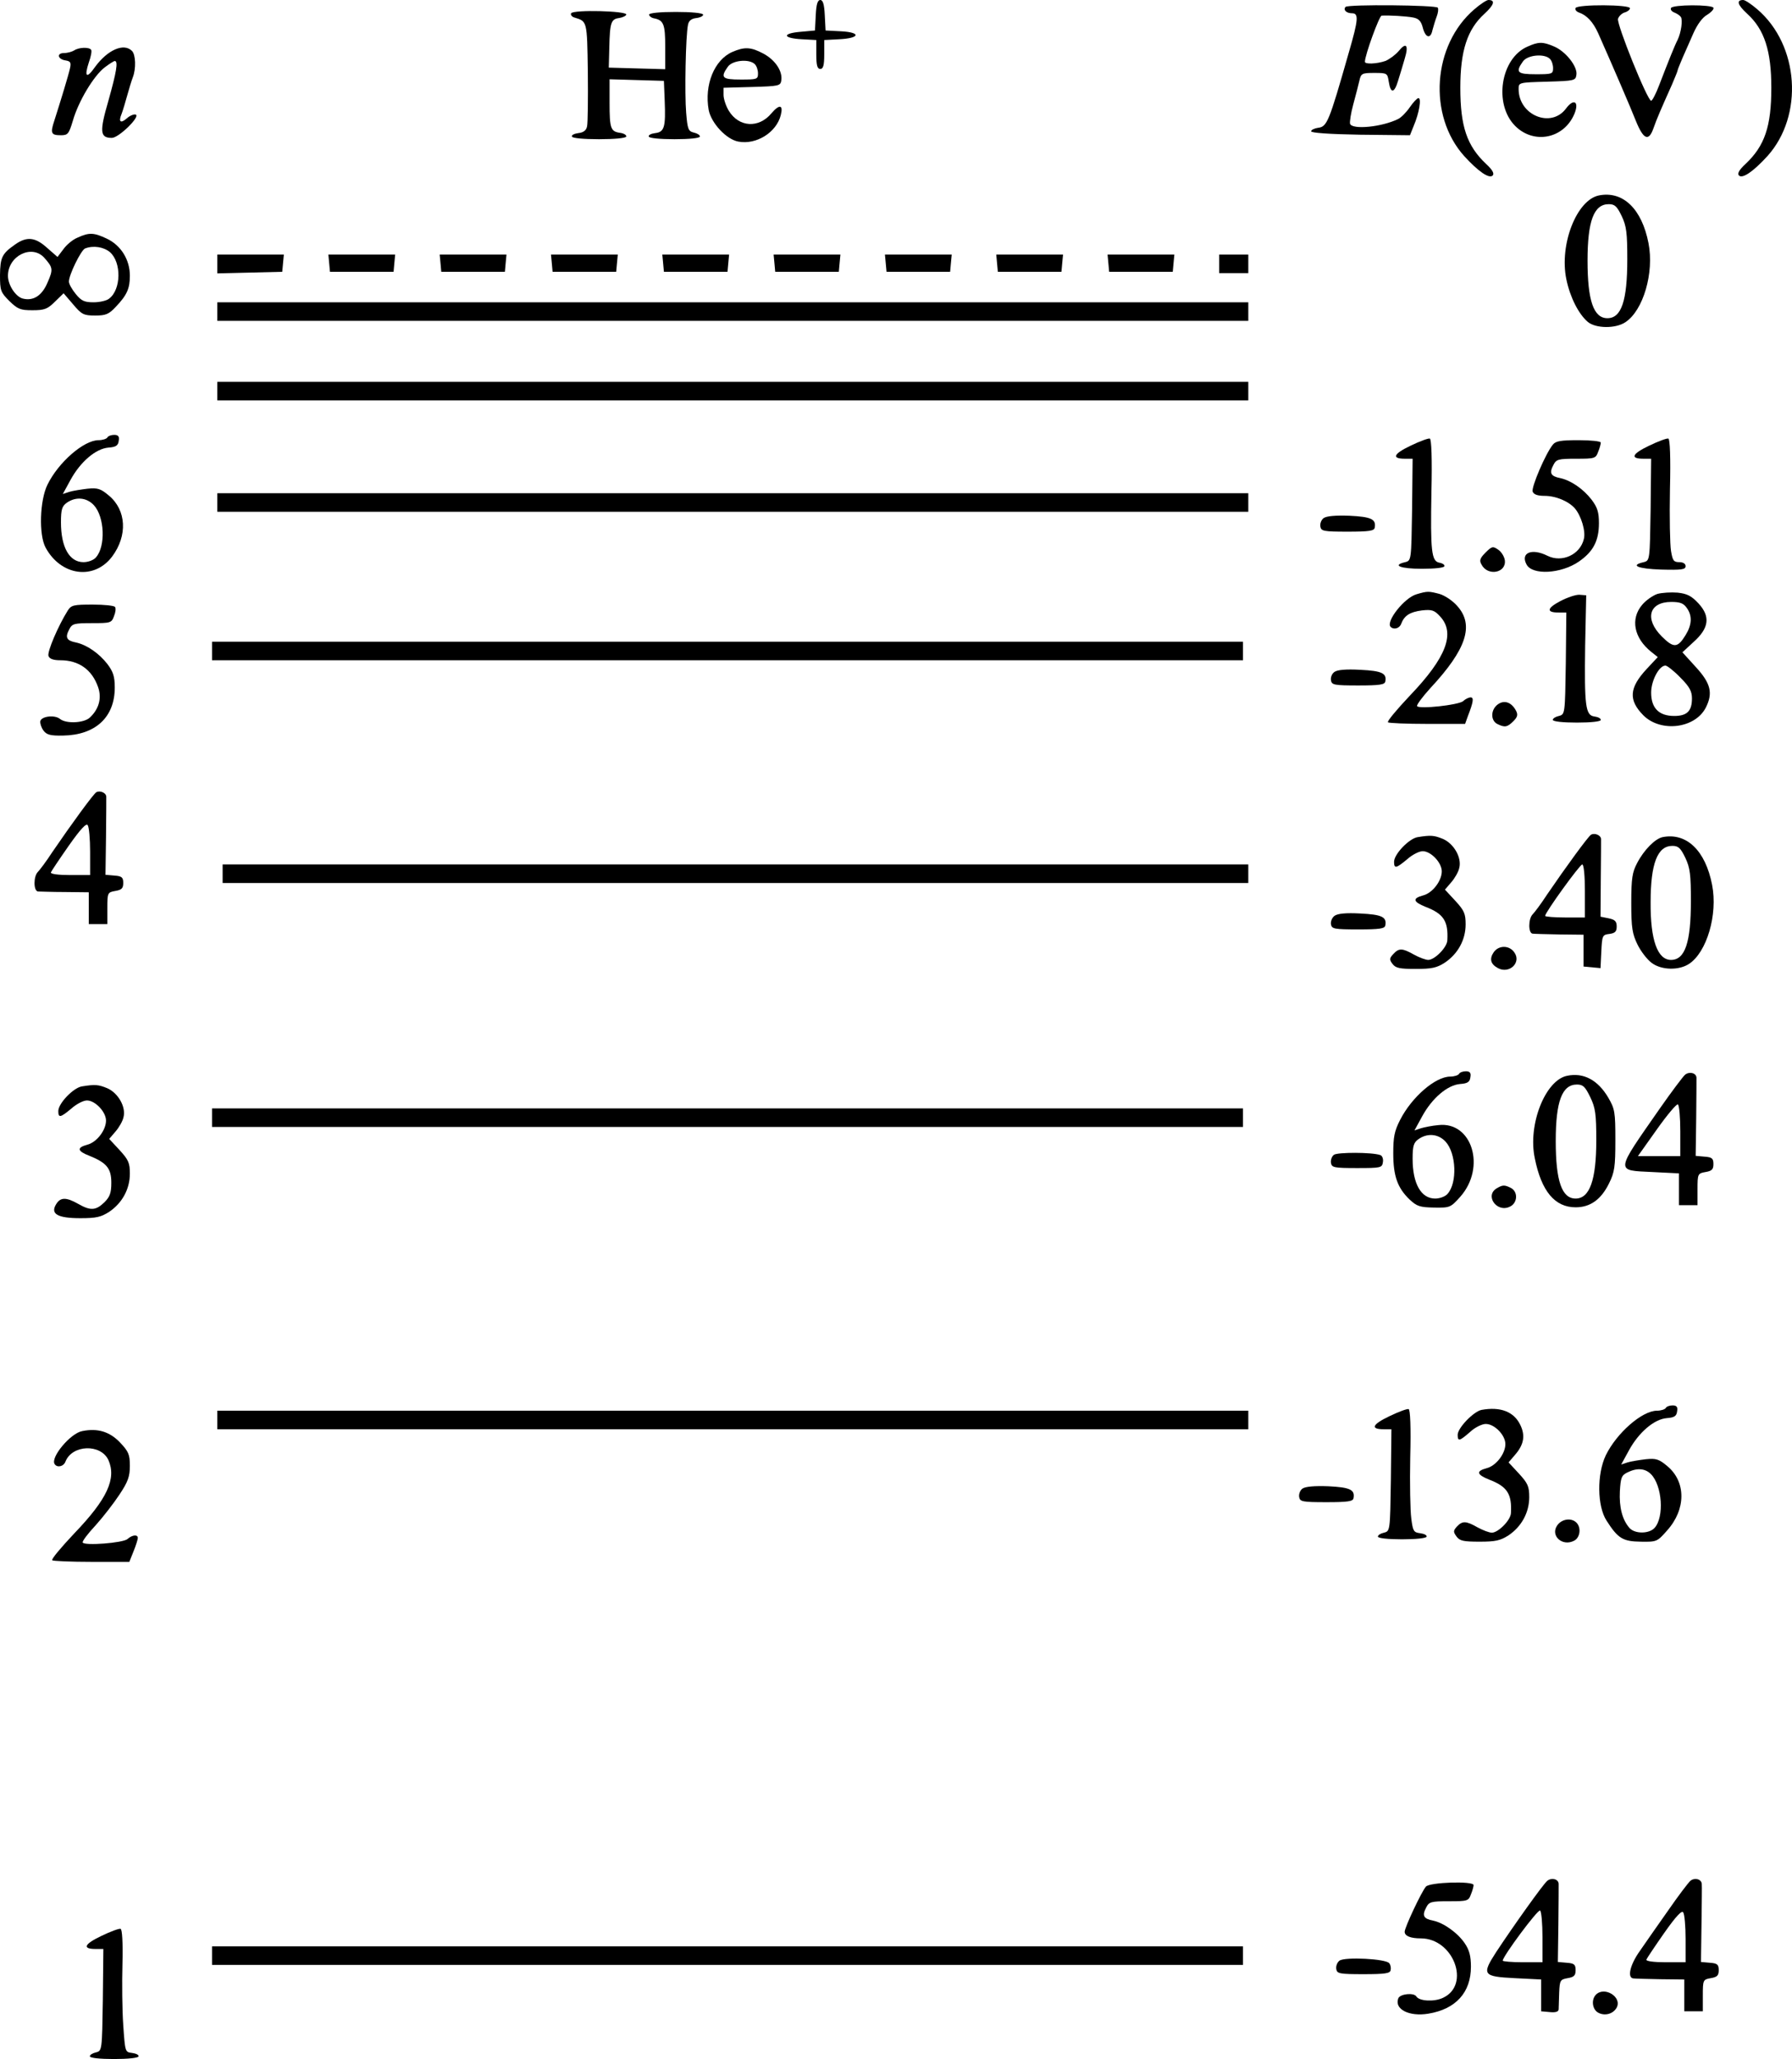 <?xml version="1.0" encoding="UTF-8" standalone="no"?>
<svg
   xmlns:dc="http://purl.org/dc/elements/1.1/"
   xmlns:cc="http://creativecommons.org/ns#"
   xmlns:rdf="http://www.w3.org/1999/02/22-rdf-syntax-ns#"
   xmlns:svg="http://www.w3.org/2000/svg"
   xmlns="http://www.w3.org/2000/svg"
   xmlns:sodipodi="http://sodipodi.sourceforge.net/DTD/sodipodi-0.dtd"
   xmlns:inkscape="http://www.inkscape.org/namespaces/inkscape"
   version="1.0"
   width="676.147pt"
   height="776.5pt"
   viewBox="0 0 676.147 776.5"
   preserveAspectRatio="xMidYMid meet"
   id="svg262"
   sodipodi:docname="GZ-3-tiyou-1621.svg"
   inkscape:version="0.92.4 (5da689c313, 2019-01-14)">
  <defs
     id="defs266" />
  <sodipodi:namedview
     pagecolor="#ffffff"
     bordercolor="#666666"
     borderopacity="1"
     objecttolerance="10"
     gridtolerance="10"
     guidetolerance="10"
     inkscape:pageopacity="0"
     inkscape:pageshadow="2"
     inkscape:window-width="1920"
     inkscape:window-height="1040"
     id="namedview264"
     showgrid="false"
     inkscape:zoom="0.37530938"
     inkscape:cx="210.52154"
     inkscape:cy="875.85787"
     inkscape:window-x="0"
     inkscape:window-y="0"
     inkscape:window-maximized="1"
     inkscape:current-layer="g260" />
  <g
     transform="matrix(0.1,0,0,-0.1,-137,848)"
     id="g260"
     style="fill:#000000;stroke:none">
    <g
       id="g6">
      <path
         d="m 4448,8423 -3,-58 -55,-5 c -70,-6 -67,-24 5,-28 l 55,-3 v -54 c 0,-42 4,-55 15,-55 11,0 15,13 15,55 v 54 l 57,3 c 78,4 83,26 6,30 l -58,3 -3,58 c -2,41 -7,57 -17,57 -10,0 -15,-16 -17,-57 z"
         id="path4"
         inkscape:connector-curvature="0" />
    </g>
    <g
       id="g10">
      <path
         d="m 6933,8445 c -158,-135 -176,-401 -38,-554 53,-58 94,-86 107,-73 7,7 0,21 -25,44 -72,68 -97,141 -97,287 0,139 26,220 91,279 37,34 42,52 15,52 -7,0 -31,-16 -53,-35 z"
         id="path8"
         inkscape:connector-curvature="0" />
    </g>
    <g
       id="g14">
      <path
         d="m 6447,8454 c -10,-11 3,-24 24,-24 26,0 25,-22 -12,-149 -75,-263 -82,-279 -116,-283 -13,-2 -25,-7 -26,-13 -1,-6 67,-11 185,-13 l 188,-2 14,35 c 21,49 30,105 18,105 -5,0 -20,-16 -33,-35 -13,-19 -33,-39 -44,-44 -61,-30 -172,-41 -181,-18 -2,7 3,40 12,73 9,32 19,73 23,89 6,28 10,30 56,30 49,0 50,-1 55,-33 7,-46 21,-44 35,3 7,22 18,59 25,83 16,52 6,65 -23,29 -12,-14 -35,-31 -50,-37 -32,-11 -77,-13 -77,-3 0,25 54,173 63,174 25,2 93,-2 119,-7 21,-4 30,-14 36,-37 10,-40 30,-46 37,-10 4,15 11,38 16,51 5,13 7,28 4,33 -7,10 -338,13 -348,3 z"
         id="path12"
         inkscape:connector-curvature="0" />
    </g>
    <g
       id="g18">
      <path
         d="m 7315,8450 c -3,-6 2,-13 12,-17 30,-10 54,-36 73,-78 52,-117 121,-277 142,-330 29,-72 49,-80 67,-28 13,37 28,71 70,165 11,26 21,50 21,53 0,3 9,24 19,48 10,23 29,65 41,93 14,31 33,58 51,68 16,10 27,22 24,27 -8,12 -152,12 -160,-1 -3,-6 2,-13 12,-17 10,-4 21,-11 25,-17 8,-11 1,-59 -12,-86 -11,-21 -35,-81 -70,-172 -12,-32 -26,-58 -30,-58 -14,0 -131,290 -125,309 3,10 15,21 25,24 11,3 20,10 20,16 0,14 -196,15 -205,1 z"
         id="path16"
         inkscape:connector-curvature="0" />
    </g>
    <g
       id="g22">
      <path
         d="m 3525,8430 c -3,-5 2,-13 12,-16 49,-15 48,-11 51,-205 1,-101 0,-194 -3,-206 -3,-15 -14,-23 -33,-25 -15,-2 -26,-7 -24,-13 1,-6 44,-10 102,-10 58,0 101,4 103,10 1,6 -9,12 -23,14 -36,5 -40,16 -40,114 v 88 l 103,-3 102,-3 3,-75 c 4,-99 -1,-118 -36,-122 -15,-2 -26,-7 -24,-13 1,-6 42,-10 97,-10 56,0 95,4 96,10 0,6 -10,12 -23,15 -21,5 -24,13 -29,75 -6,70 -2,290 7,332 3,15 13,23 32,25 15,2 26,8 25,13 -2,6 -45,10 -103,10 -60,0 -100,-4 -101,-10 0,-5 8,-12 18,-14 37,-7 43,-22 43,-108 v -84 l -107,3 -106,3 2,75 c 2,96 7,108 37,112 13,2 26,8 27,13 3,14 -199,19 -208,5 z"
         id="path20"
         inkscape:connector-curvature="0" />
    </g>
    <g
       id="g26">
      <path
         d="m 7133,8304 c -101,-44 -128,-217 -46,-299 71,-71 185,-48 224,47 18,45 -3,58 -32,19 -56,-76 -179,-26 -179,73 0,25 0,25 108,28 103,3 107,4 110,26 5,31 -41,89 -85,107 -42,18 -58,18 -100,-1 z m 85,-46 c 7,-7 12,-22 12,-35 0,-22 -4,-23 -65,-23 -70,0 -78,7 -49,48 17,25 81,31 102,10 z"
         id="path24"
         inkscape:connector-curvature="0" />
    </g>
    <g
       id="g30">
      <path
         d="m 1650,8290 c -8,-5 -25,-10 -38,-10 -30,0 -24,-24 6,-28 18,-3 21,-8 16,-30 -6,-27 -35,-122 -59,-197 -16,-48 -12,-55 25,-55 26,0 30,5 45,55 21,73 78,168 119,200 18,14 36,25 39,25 14,0 6,-43 -24,-150 -34,-117 -32,-140 13,-140 26,0 109,81 90,88 -7,2 -22,-4 -33,-14 -24,-21 -33,-14 -20,17 5,13 14,44 21,69 7,25 16,55 21,68 13,33 11,86 -3,100 -31,31 -92,4 -139,-60 -32,-46 -42,-39 -24,16 8,22 12,43 9,48 -7,11 -46,10 -64,-2 z"
         id="path28"
         inkscape:connector-curvature="0" />
    </g>
    <g
       id="g34">
      <path
         d="m 4133,8284 c -68,-30 -106,-124 -89,-219 10,-50 67,-111 112,-119 68,-13 144,35 160,100 10,39 -5,42 -35,7 -48,-58 -123,-53 -161,9 -11,18 -20,45 -20,60 v 27 l 108,3 c 101,3 107,4 110,25 5,35 -23,77 -68,101 -47,25 -71,26 -117,6 z m 85,-46 c 7,-7 12,-22 12,-35 0,-22 -4,-23 -65,-23 -70,0 -78,7 -49,48 17,25 81,31 102,10 z"
         id="path32"
         inkscape:connector-curvature="0" />
    </g>
    <g
       id="g38">
      <path
         d="m 7403,7743 c -84,-17 -150,-185 -123,-316 14,-68 46,-131 81,-161 30,-25 105,-26 142,-1 67,44 109,186 87,298 -25,129 -96,198 -187,180 z m 86,-78 c 18,-38 21,-64 21,-163 0,-156 -22,-222 -75,-222 -52,0 -75,66 -75,217 0,150 24,213 80,213 23,0 31,-8 49,-45 z"
         id="path36"
         inkscape:connector-curvature="0" />
    </g>
    <g
       id="g42">
      <path
         d="m 1663,7584 c -18,-7 -42,-27 -54,-44 l -22,-29 -39,34 c -45,41 -77,44 -121,13 -50,-35 -56,-49 -57,-115 0,-58 2,-65 35,-98 32,-31 42,-35 87,-35 45,0 57,4 85,32 l 33,32 36,-42 c 32,-38 40,-42 83,-42 40,0 52,5 78,33 42,44 53,69 53,117 0,61 -34,115 -87,140 -49,23 -66,24 -110,4 z m 122,-55 c 44,-39 42,-141 -3,-175 -9,-8 -36,-14 -59,-14 -34,0 -46,5 -67,31 -14,17 -26,38 -26,47 0,26 46,119 61,125 31,12 70,6 94,-14 z m -248,-21 c 33,-37 34,-44 13,-92 -21,-51 -54,-72 -94,-62 -27,7 -56,51 -56,86 0,75 90,120 137,68 z"
         id="path40"
         inkscape:connector-curvature="0" />
    </g>
    <g
       id="g46">
      <path
         d="m 2190,7485 v -36 l 123,3 122,3 3,33 3,32 h -125 -126 z"
         id="path44"
         inkscape:connector-curvature="0" />
    </g>
    <g
       id="g50">
      <path
         d="m 2612,7488 3,-33 h 120 120 l 3,33 3,32 h -126 -126 z"
         id="path48"
         inkscape:connector-curvature="0" />
    </g>
    <g
       id="g54">
      <path
         d="m 3032,7488 3,-33 h 120 120 l 3,33 3,32 h -126 -126 z"
         id="path52"
         inkscape:connector-curvature="0" />
    </g>
    <g
       id="g58">
      <path
         d="m 3452,7488 3,-33 h 120 120 l 3,33 3,32 h -126 -126 z"
         id="path56"
         inkscape:connector-curvature="0" />
    </g>
    <g
       id="g62">
      <path
         d="m 3872,7488 3,-33 h 120 120 l 3,33 3,32 h -126 -126 z"
         id="path60"
         inkscape:connector-curvature="0" />
    </g>
    <g
       id="g66">
      <path
         d="m 4292,7488 3,-33 h 120 120 l 3,33 3,32 h -126 -126 z"
         id="path64"
         inkscape:connector-curvature="0" />
    </g>
    <g
       id="g70">
      <path
         d="m 4712,7488 3,-33 h 120 120 l 3,33 3,32 h -126 -126 z"
         id="path68"
         inkscape:connector-curvature="0" />
    </g>
    <g
       id="g74">
      <path
         d="m 5132,7488 3,-33 h 120 120 l 3,33 3,32 h -126 -126 z"
         id="path72"
         inkscape:connector-curvature="0" />
    </g>
    <g
       id="g78">
      <path
         d="m 5552,7488 3,-33 h 120 120 l 3,33 3,32 h -126 -126 z"
         id="path76"
         inkscape:connector-curvature="0" />
    </g>
    <g
       id="g82">
      <path
         d="m 5970,7485 v -35 h 55 55 v 35 35 h -55 -55 z"
         id="path80"
         inkscape:connector-curvature="0" />
    </g>
    <g
       id="g86">
      <path
         d="m 2190,7305 v -35 h 1945 1945 v 35 35 H 4135 2190 Z"
         id="path84"
         inkscape:connector-curvature="0" />
    </g>
    <g
       id="g90">
      <path
         d="m 2190,7005 v -35 h 1945 1945 v 35 35 H 4135 2190 Z"
         id="path88"
         inkscape:connector-curvature="0" />
    </g>
    <g
       id="g94">
      <path
         d="m 1775,6830 c -3,-5 -18,-10 -33,-10 -56,0 -152,-84 -193,-168 -29,-59 -33,-189 -7,-237 58,-107 183,-124 251,-34 59,79 54,175 -12,230 -31,26 -42,30 -81,26 -25,-3 -56,-8 -69,-12 l -24,-8 29,53 c 37,68 95,118 143,122 29,2 37,8 39,26 3,16 -2,22 -17,22 -11,0 -23,-4 -26,-10 z m -51,-255 c 41,-44 45,-156 8,-197 -8,-10 -29,-18 -47,-18 -53,0 -85,56 -85,150 0,49 4,61 22,74 34,24 75,20 102,-9 z"
         id="path92"
         inkscape:connector-curvature="0" />
    </g>
    <g
       id="g98">
      <path
         d="m 6692,6799 c -65,-31 -72,-49 -21,-49 h 29 l -2,-192 c -3,-191 -3,-192 -26,-198 -51,-12 -18,-25 63,-25 50,0 85,4 85,10 1,6 -8,11 -19,13 -30,5 -34,44 -30,266 3,127 0,200 -6,202 -5,2 -38,-10 -73,-27 z"
         id="path96"
         inkscape:connector-curvature="0" />
    </g>
    <g
       id="g102">
      <path
         d="m 7592,6799 c -65,-31 -72,-49 -21,-49 h 29 l -2,-192 c -3,-191 -3,-192 -26,-198 -53,-12 -23,-25 66,-28 77,-2 92,0 92,13 0,9 -9,15 -24,15 -21,0 -25,6 -31,42 -4,24 -6,128 -4,232 3,121 0,190 -6,192 -5,2 -38,-10 -73,-27 z"
         id="path100"
         inkscape:connector-curvature="0" />
    </g>
    <g
       id="g106">
      <path
         d="m 7229,6803 c -27,-33 -82,-161 -76,-177 4,-11 19,-16 45,-16 42,0 90,-20 114,-47 24,-28 42,-87 34,-116 -14,-59 -83,-90 -137,-63 -60,30 -103,11 -79,-33 22,-41 130,-35 197,11 54,37 76,78 76,145 0,42 -6,60 -28,89 -31,40 -77,72 -118,81 -36,7 -42,19 -26,49 11,22 18,24 86,24 70,0 74,1 83,26 6,14 10,30 10,35 0,5 -38,9 -83,9 -68,0 -87,-3 -98,-17 z"
         id="path104"
         inkscape:connector-curvature="0" />
    </g>
    <g
       id="g110">
      <path
         d="m 2190,6585 v -35 h 1945 1945 v 35 35 H 4135 2190 Z"
         id="path108"
         inkscape:connector-curvature="0" />
    </g>
    <g
       id="g114">
      <path
         d="m 6364,6526 c -9,-7 -14,-21 -12,-32 3,-17 12,-19 103,-19 81,0 100,3 102,15 6,32 -13,41 -95,45 -52,2 -87,-1 -98,-9 z"
         id="path112"
         inkscape:connector-curvature="0" />
    </g>
    <g
       id="g118">
      <path
         d="m 6975,6396 c -21,-21 -24,-30 -15,-45 23,-45 94,-32 88,16 -2,14 -13,32 -25,40 -20,14 -24,13 -48,-11 z"
         id="path116"
         inkscape:connector-curvature="0" />
    </g>
    <g
       id="g122">
      <path
         d="m 6715,6239 c -46,-13 -117,-103 -98,-123 12,-12 34,-6 40,12 12,31 33,44 78,50 38,4 47,1 69,-23 58,-63 23,-155 -114,-298 -49,-52 -87,-97 -83,-101 3,-3 70,-6 148,-6 h 143 l 10,28 c 21,54 24,72 11,72 -7,0 -20,-6 -28,-14 -18,-15 -167,-31 -174,-19 -3,4 20,35 50,68 136,146 166,237 102,309 -17,20 -47,40 -67,46 -42,11 -46,11 -87,-1 z"
         id="path120"
         inkscape:connector-curvature="0" />
    </g>
    <g
       id="g126">
      <path
         d="m 7623,6240 c -17,-6 -43,-24 -57,-41 -45,-53 -31,-125 34,-177 l 25,-20 -42,-45 c -66,-71 -69,-117 -13,-174 65,-66 195,-51 236,28 28,55 19,92 -37,153 l -51,56 41,38 c 60,53 65,97 20,146 -27,29 -43,37 -79,41 -25,2 -59,0 -77,-5 z m 111,-52 c 22,-30 20,-64 -4,-103 -30,-49 -45,-50 -90,-5 -66,66 -48,130 36,130 33,0 46,-5 58,-22 z m -24,-263 c 35,-35 44,-52 44,-79 0,-48 -19,-66 -67,-66 -58,0 -87,30 -87,88 0,45 30,102 54,102 6,0 32,-20 56,-45 z"
         id="path124"
         inkscape:connector-curvature="0" />
    </g>
    <g
       id="g130">
      <path
         d="m 7257,6213 c -51,-27 -53,-43 -6,-43 h 29 l -2,-192 c -3,-191 -3,-192 -26,-198 -13,-3 -23,-9 -23,-15 1,-6 38,-10 91,-10 53,0 90,4 90,10 0,6 -10,11 -24,13 -34,4 -38,40 -35,267 l 4,190 -25,2 c -14,1 -46,-10 -73,-24 z"
         id="path128"
         inkscape:connector-curvature="0" />
    </g>
    <g
       id="g134">
      <path
         d="m 1626,6178 c -36,-57 -79,-157 -73,-172 4,-11 19,-16 45,-16 69,0 119,-35 142,-101 15,-42 3,-84 -32,-116 -23,-20 -89,-23 -112,-4 -20,16 -70,10 -74,-9 -1,-9 4,-24 12,-35 12,-16 26,-20 74,-19 122,2 195,69 195,181 0,42 -6,60 -28,89 -31,40 -77,72 -118,81 -36,7 -42,19 -26,49 11,22 18,24 86,24 70,0 74,1 83,26 6,14 8,30 4,35 -3,5 -41,9 -84,9 -72,0 -81,-2 -94,-22 z"
         id="path132"
         inkscape:connector-curvature="0" />
    </g>
    <g
       id="g138">
      <path
         d="m 2170,6025 v -35 h 1945 1945 v 35 35 H 4115 2170 Z"
         id="path136"
         inkscape:connector-curvature="0" />
    </g>
    <g
       id="g142">
      <path
         d="m 6405,5946 c -10,-7 -15,-21 -13,-32 3,-17 12,-19 103,-19 81,0 100,3 102,15 6,31 -13,40 -94,44 -55,3 -87,0 -98,-8 z"
         id="path140"
         inkscape:connector-curvature="0" />
    </g>
    <g
       id="g146">
      <path
         d="m 7022,5824 c -27,-19 -29,-60 -3,-74 28,-14 38,-13 61,10 16,16 18,25 10,40 -17,32 -44,41 -68,24 z"
         id="path144"
         inkscape:connector-curvature="0" />
    </g>
    <g
       id="g150">
      <path
         d="m 1733,5492 c -11,-7 -93,-119 -166,-226 -22,-34 -47,-67 -54,-74 -17,-17 -17,-71 0,-74 6,0 53,-2 102,-2 l 90,-1 v -60 -60 h 35 35 v 60 c 0,58 1,60 30,65 24,4 30,10 30,30 0,21 -5,26 -33,28 l -34,3 2,142 c 1,78 1,147 1,153 -1,15 -25,24 -38,16 z m -23,-224 v -88 h -76 c -45,0 -74,4 -72,10 2,5 32,50 67,100 45,64 67,87 72,78 5,-7 9,-52 9,-100 z"
         id="path148"
         inkscape:connector-curvature="0" />
    </g>
    <g
       id="g154">
      <path
         d="m 7373,5332 c -11,-7 -93,-119 -166,-226 -22,-34 -47,-67 -54,-74 -17,-17 -17,-72 0,-73 6,-1 53,-2 102,-3 l 90,-1 v -60 -60 l 32,-3 32,-3 3,63 c 3,60 4,63 31,66 21,3 27,9 27,28 0,19 -6,26 -31,31 l -30,6 1,141 c 1,77 1,146 1,152 -1,15 -25,24 -38,16 z m -23,-212 v -100 h -75 c -41,0 -75,3 -75,6 0,13 131,194 140,194 6,0 10,-43 10,-100 z"
         id="path152"
         inkscape:connector-curvature="0" />
    </g>
    <g
       id="g158">
      <path
         d="m 6719,5323 c -32,-5 -89,-64 -89,-93 0,-27 8,-25 50,10 19,17 45,30 58,30 31,0 72,-43 72,-76 0,-36 -35,-82 -71,-91 -41,-11 -37,-24 10,-43 68,-26 86,-54 82,-126 -1,-27 -48,-74 -72,-74 -10,0 -34,9 -54,20 -44,25 -57,25 -78,2 -15,-16 -15,-21 -3,-37 12,-16 27,-19 87,-19 62,0 80,4 111,24 49,33 78,86 78,144 0,40 -5,52 -39,89 l -39,42 24,28 c 13,15 27,39 30,54 10,38 -20,91 -61,109 -34,14 -46,15 -96,7 z"
         id="path156"
         inkscape:connector-curvature="0" />
    </g>
    <g
       id="g162">
      <path
         d="m 7643,5323 c -28,-6 -70,-48 -96,-98 -18,-34 -22,-57 -22,-150 0,-95 4,-117 24,-158 13,-26 37,-57 54,-69 37,-27 102,-28 140,-3 67,44 109,186 87,298 -25,129 -96,198 -187,180 z m 86,-78 c 18,-38 21,-64 21,-163 0,-156 -22,-222 -75,-222 -51,0 -78,75 -77,217 0,147 26,213 82,213 23,0 31,-8 49,-45 z"
         id="path160"
         inkscape:connector-curvature="0" />
    </g>
    <g
       id="g166">
      <path
         d="m 2210,5185 v -35 h 1935 1935 v 35 35 H 4145 2210 Z"
         id="path164"
         inkscape:connector-curvature="0" />
    </g>
    <g
       id="g170">
      <path
         d="m 6405,5026 c -9,-7 -15,-21 -13,-32 3,-17 12,-19 103,-19 81,0 100,3 102,15 6,32 -13,41 -94,45 -54,3 -86,0 -98,-9 z"
         id="path168"
         inkscape:connector-curvature="0" />
    </g>
    <g
       id="g174">
      <path
         d="m 7006,4889 c -17,-25 -12,-45 16,-60 43,-23 89,21 62,59 -19,28 -59,28 -78,1 z"
         id="path172"
         inkscape:connector-curvature="0" />
    </g>
    <g
       id="g178">
      <path
         d="m 6875,4430 c -3,-5 -18,-10 -33,-10 -56,0 -145,-77 -189,-163 -22,-43 -26,-65 -26,-127 0,-85 16,-130 62,-174 27,-25 38,-29 92,-30 60,-1 62,0 99,41 98,111 44,285 -83,270 -23,-2 -53,-8 -66,-12 l -24,-8 29,53 c 37,68 95,118 143,122 29,2 37,8 39,26 3,16 -2,22 -17,22 -11,0 -23,-4 -26,-10 z m -51,-255 c 41,-44 45,-156 8,-197 -8,-10 -29,-18 -47,-18 -53,0 -85,56 -85,150 0,49 4,61 22,74 34,24 75,20 102,-9 z"
         id="path176"
         inkscape:connector-curvature="0" />
    </g>
    <g
       id="g182">
      <path
         d="m 7728,4427 c -8,-7 -51,-64 -95,-127 -170,-244 -169,-233 -28,-240 l 100,-5 v -60 -60 h 35 35 v 60 c 0,58 1,60 30,65 24,4 30,10 30,30 0,21 -5,26 -33,28 l -34,3 2,142 c 1,78 1,147 1,153 -1,18 -27,24 -43,11 z m -18,-213 v -94 h -80 -80 l 71,100 c 39,55 75,98 80,95 5,-4 9,-49 9,-101 z"
         id="path180"
         inkscape:connector-curvature="0" />
    </g>
    <g
       id="g186">
      <path
         d="m 7283,4423 c -82,-16 -149,-184 -122,-311 25,-125 76,-185 154,-185 55,0 96,29 126,90 21,42 24,63 24,163 0,107 -2,118 -27,161 -39,66 -93,95 -155,82 z m 87,-80 c 20,-41 23,-65 23,-164 0,-149 -25,-219 -78,-219 -52,0 -75,66 -75,217 0,150 24,213 80,213 23,0 31,-8 50,-47 z"
         id="path184"
         inkscape:connector-curvature="0" />
    </g>
    <g
       id="g190">
      <path
         d="m 1679,4383 c -32,-5 -89,-64 -89,-93 0,-27 8,-25 50,10 19,17 45,30 58,30 31,0 72,-43 72,-76 0,-36 -35,-82 -71,-91 -40,-11 -38,-24 9,-42 64,-26 82,-47 82,-101 0,-38 -5,-53 -26,-74 -32,-31 -52,-33 -99,-6 -46,26 -67,25 -83,-1 -23,-37 5,-53 91,-53 60,0 78,4 109,24 49,33 78,86 78,144 0,40 -5,52 -39,89 l -39,42 24,28 c 13,15 27,39 30,54 10,38 -20,91 -61,109 -34,14 -46,15 -96,7 z"
         id="path188"
         inkscape:connector-curvature="0" />
    </g>
    <g
       id="g194">
      <path
         d="m 2170,4265 v -35 h 1945 1945 v 35 35 H 4115 2170 Z"
         id="path192"
         inkscape:connector-curvature="0" />
    </g>
    <g
       id="g198">
      <path
         d="m 6403,4125 c -8,-6 -13,-20 -11,-31 3,-17 12,-19 98,-19 91,0 95,1 98,23 2,12 -3,24 -10,26 -31,11 -161,11 -175,1 z"
         id="path196"
         inkscape:connector-curvature="0" />
    </g>
    <g
       id="g202">
      <path
         d="m 7018,3999 c -47,-27 -1,-93 48,-70 30,13 33,56 5,71 -24,12 -31,12 -53,-1 z"
         id="path200"
         inkscape:connector-curvature="0" />
    </g>
    <g
       id="g206">
      <path
         d="m 7655,3170 c -3,-5 -18,-10 -33,-10 -56,0 -152,-84 -193,-168 -34,-71 -33,-192 3,-247 43,-67 61,-78 129,-79 60,-1 62,0 99,42 72,80 72,184 1,243 -31,26 -42,30 -81,26 -25,-3 -56,-8 -69,-12 l -24,-8 29,53 c 37,68 95,118 143,122 29,2 37,8 39,26 3,16 -2,22 -17,22 -11,0 -23,-4 -26,-10 z m -56,-249 c 43,-43 51,-162 14,-203 -21,-23 -75,-23 -95,0 -27,31 -39,78 -36,138 3,51 6,60 28,71 36,18 67,16 89,-6 z"
         id="path204"
         inkscape:connector-curvature="0" />
    </g>
    <g
       id="g210">
      <path
         d="m 6612,3139 c -65,-31 -72,-49 -21,-49 h 29 l -2,-192 c -3,-191 -3,-192 -26,-198 -13,-3 -23,-9 -23,-15 1,-6 38,-10 91,-10 52,0 91,4 93,10 1,6 -10,11 -25,13 -24,3 -27,8 -33,55 -4,29 -6,133 -4,231 3,114 0,180 -6,182 -5,2 -38,-10 -73,-27 z"
         id="path208"
         inkscape:connector-curvature="0" />
    </g>
    <g
       id="g214">
      <path
         d="m 6960,3163 c -30,-6 -90,-68 -90,-94 0,-26 7,-24 47,11 18,17 45,30 59,30 33,0 74,-42 74,-76 0,-36 -35,-82 -71,-91 -41,-11 -37,-24 10,-43 68,-26 86,-54 82,-126 -1,-27 -48,-74 -72,-74 -10,0 -34,9 -54,20 -44,25 -57,25 -78,3 -14,-16 -14,-20 -1,-38 12,-16 26,-19 87,-19 59,0 78,4 109,24 49,33 78,86 78,144 0,40 -5,52 -39,89 l -39,42 24,28 c 34,39 40,73 20,114 -24,49 -74,69 -146,56 z"
         id="path212"
         inkscape:connector-curvature="0" />
    </g>
    <g
       id="g218">
      <path
         d="m 2190,3125 v -35 h 1945 1945 v 35 35 H 4135 2190 Z"
         id="path216"
         inkscape:connector-curvature="0" />
    </g>
    <g
       id="g222">
      <path
         d="m 1680,3083 c -44,-8 -120,-99 -104,-124 9,-15 34,-10 41,9 25,64 133,68 162,6 31,-70 -4,-147 -129,-277 -49,-52 -87,-97 -83,-101 3,-3 70,-6 149,-6 h 142 l 16,40 c 9,22 16,45 16,50 0,14 -21,12 -39,-4 -17,-15 -164,-26 -169,-13 -2,5 20,34 49,65 28,31 69,84 90,116 32,48 39,68 39,108 0,43 -5,54 -37,88 -39,41 -85,55 -143,43 z"
         id="path220"
         inkscape:connector-curvature="0" />
    </g>
    <g
       id="g226">
      <path
         d="m 6284,2866 c -9,-7 -14,-21 -12,-32 3,-17 12,-19 103,-19 81,0 100,3 102,15 6,32 -13,41 -95,45 -52,2 -87,-1 -98,-9 z"
         id="path224"
         inkscape:connector-curvature="0" />
    </g>
    <g
       id="g230">
      <path
         d="m 7246,2728 c -28,-39 19,-82 64,-58 22,12 27,49 8,68 -19,19 -55,14 -72,-10 z"
         id="path228"
         inkscape:connector-curvature="0" />
    </g>
    <g
       id="g234">
      <path
         d="m 7208,1387 c -15,-12 -127,-169 -193,-269 -55,-85 -50,-92 70,-98 l 100,-5 v -60 -60 l 33,-3 c 21,-2 32,1 33,10 0,7 1,35 2,63 2,47 4,50 32,55 24,4 30,10 30,30 0,21 -5,26 -33,28 l -34,3 2,142 c 1,78 1,147 1,153 -1,18 -27,24 -43,11 z m -18,-213 v -94 h -75 c -41,0 -75,3 -75,6 0,16 132,194 141,189 5,-4 9,-49 9,-101 z"
         id="path232"
         inkscape:connector-curvature="0" />
    </g>
    <g
       id="g238">
      <path
         d="m 7748,1387 c -8,-7 -46,-57 -84,-112 -39,-55 -87,-124 -107,-153 -37,-52 -48,-101 -24,-103 6,-1 53,-2 102,-3 l 90,-1 v -60 -60 h 35 35 v 60 c 0,58 1,60 30,65 24,4 30,10 30,30 0,21 -5,26 -33,28 l -34,3 2,142 c 1,78 2,147 1,153 -2,18 -27,24 -43,11 z m -18,-219 v -88 h -76 c -45,0 -74,4 -72,10 2,5 32,50 67,100 45,64 67,87 72,78 5,-7 9,-52 9,-100 z"
         id="path236"
         inkscape:connector-curvature="0" />
    </g>
    <g
       id="g242">
      <path
         d="m 6750,1365 c -17,-20 -80,-154 -80,-170 0,-16 22,-25 61,-25 123,0 189,-175 84,-224 -33,-16 -90,-13 -101,5 -9,15 -61,10 -68,-7 -16,-41 41,-70 113,-58 104,17 161,80 161,177 0,40 -6,63 -23,88 -26,39 -80,78 -120,86 -36,7 -42,19 -26,49 11,22 18,24 86,24 70,0 74,1 83,26 6,14 10,30 10,35 0,16 -166,11 -180,-6 z"
         id="path240"
         inkscape:connector-curvature="0" />
    </g>
    <g
       id="g246">
      <path
         d="m 1752,1179 c -65,-31 -72,-49 -21,-49 h 29 l -2,-192 c -3,-191 -3,-192 -26,-198 -13,-3 -23,-9 -23,-15 1,-6 38,-10 91,-10 52,0 91,4 93,10 1,6 -10,11 -25,13 -26,3 -26,4 -33,105 -4,56 -5,160 -3,231 2,80 -1,130 -7,132 -5,2 -38,-10 -73,-27 z"
         id="path244"
         inkscape:connector-curvature="0" />
    </g>
    <g
       id="g250">
      <path
         d="m 2170,1105 v -35 h 1945 1945 v 35 35 H 4115 2170 Z"
         id="path248"
         inkscape:connector-curvature="0" />
    </g>
    <g
       id="g254">
      <path
         d="m 6424,1086 c -9,-7 -14,-21 -12,-32 3,-17 12,-19 103,-19 81,0 100,3 102,15 2,8 0,20 -5,26 -11,17 -167,25 -188,10 z"
         id="path252"
         inkscape:connector-curvature="0" />
    </g>
    <g
       id="g258">
      <path
         d="m 7392,958 c -19,-19 -14,-56 8,-68 25,-14 57,-5 70,19 21,40 -46,81 -78,49 z"
         id="path256"
         inkscape:connector-curvature="0" />
    </g>
    <g
       id="g1079"
       transform="matrix(-1,0,0,1,14933.48,0)">
      <path
         id="path1077"
         d="m 6933,8445 c -158,-135 -176,-401 -38,-554 53,-58 94,-86 107,-73 7,7 0,21 -25,44 -72,68 -97,141 -97,287 0,139 26,220 91,279 37,34 42,52 15,52 -7,0 -31,-16 -53,-35 z"
         inkscape:connector-curvature="0" />
    </g>
  </g>
</svg>
